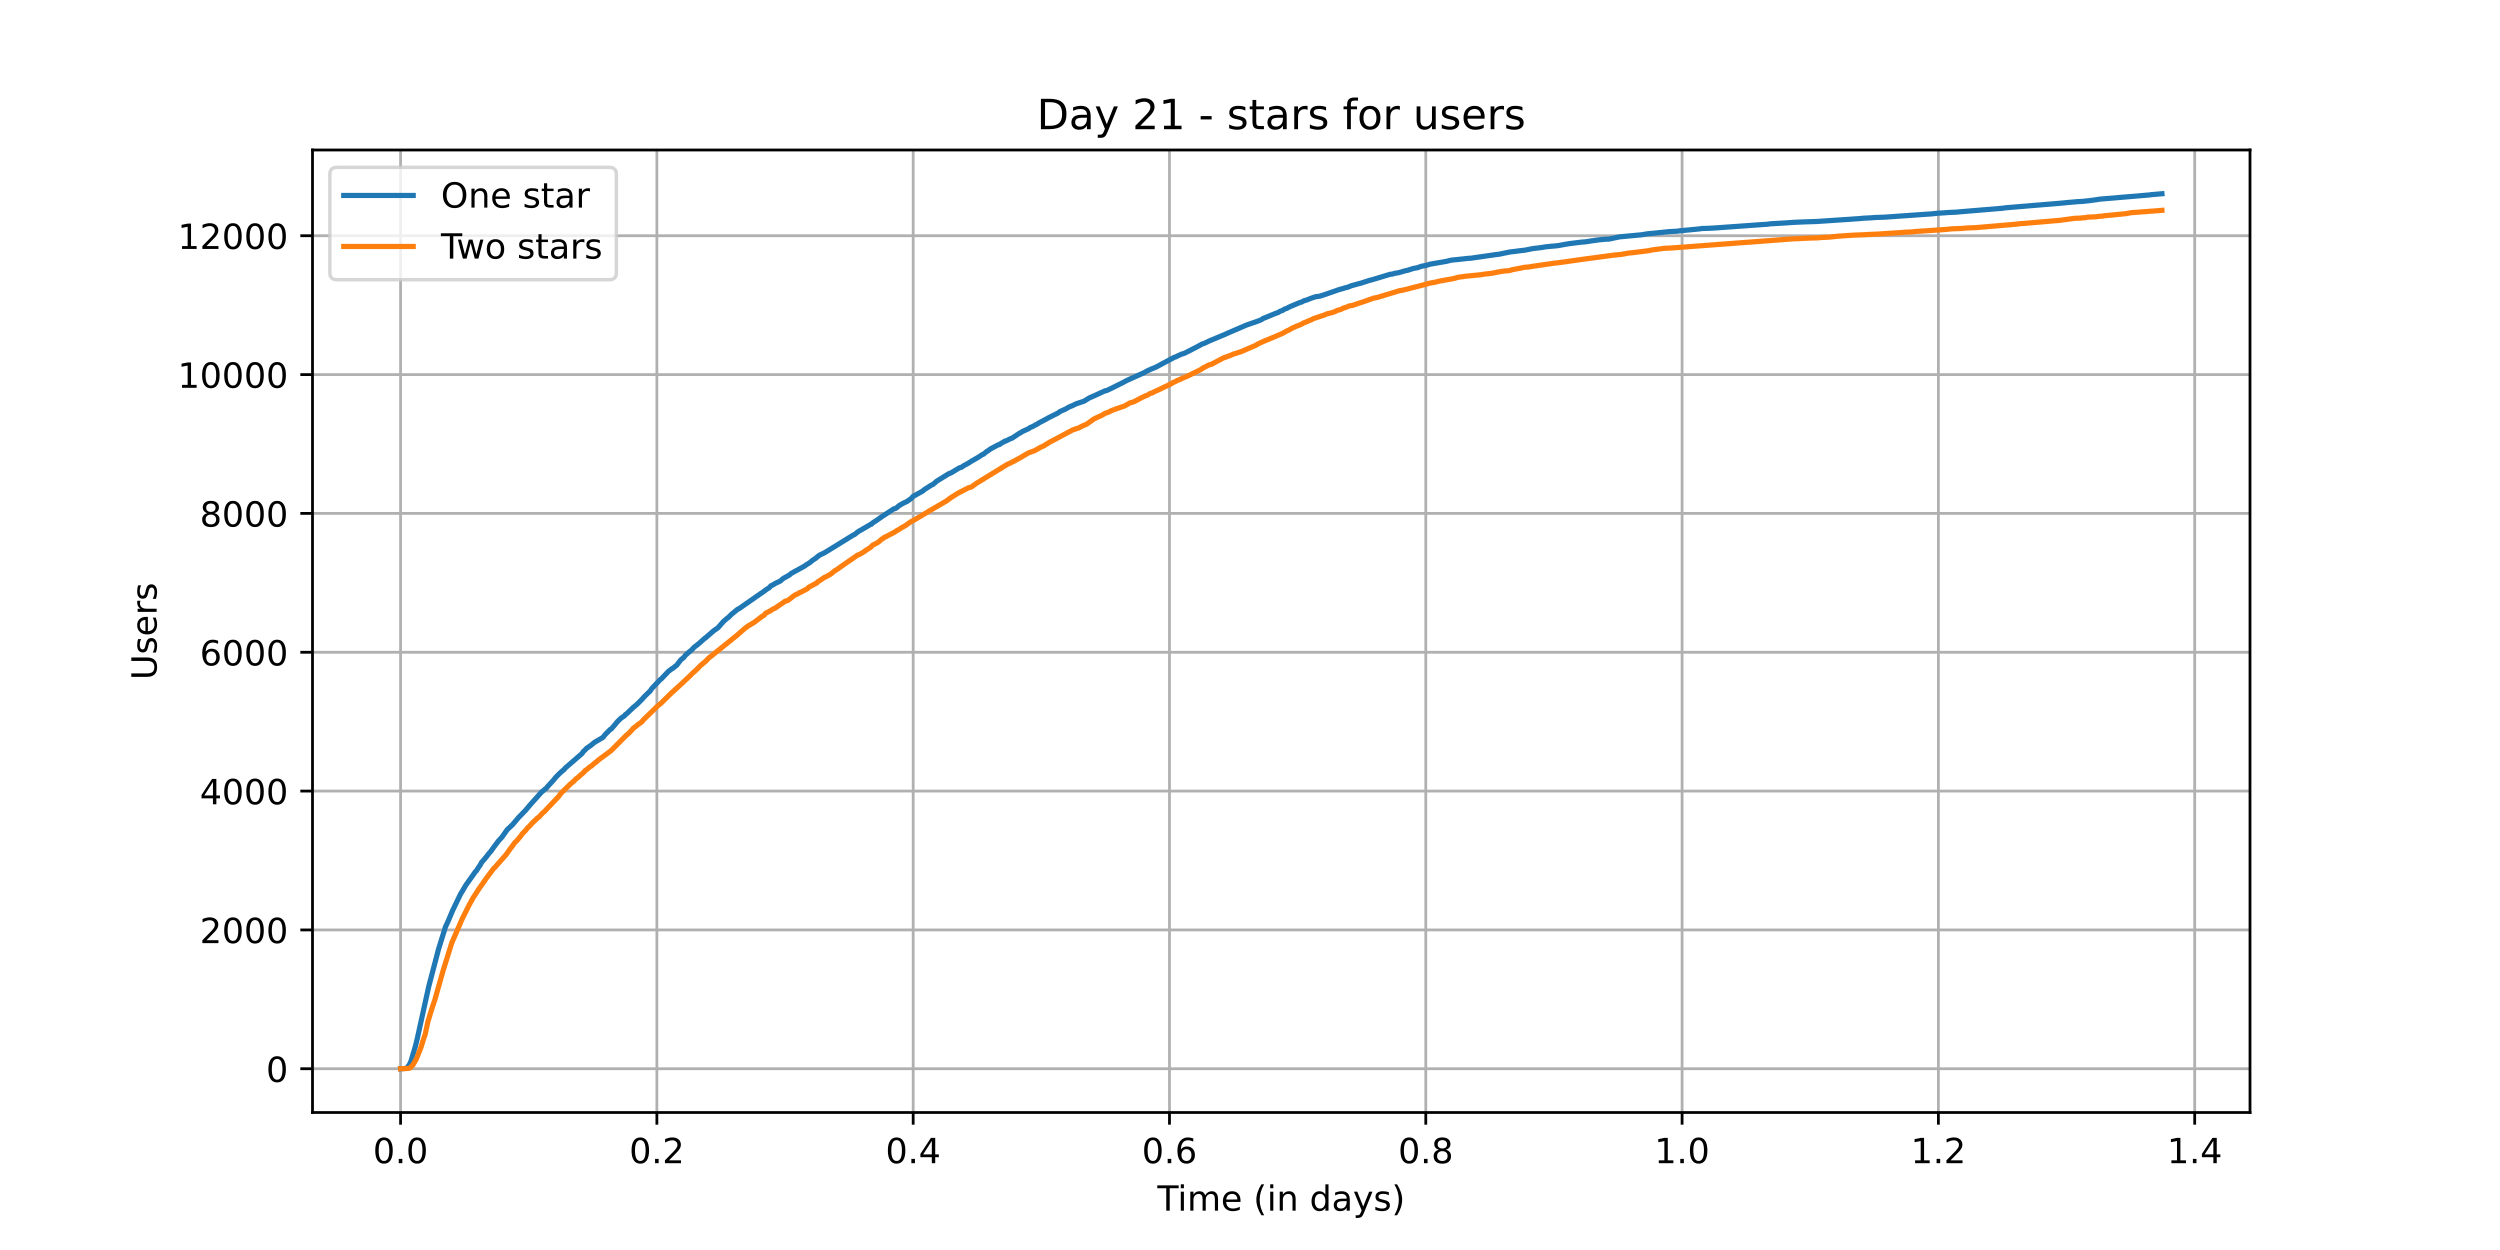 <?xml version="1.0" encoding="utf-8" standalone="no"?>
<!DOCTYPE svg PUBLIC "-//W3C//DTD SVG 1.1//EN"
  "http://www.w3.org/Graphics/SVG/1.1/DTD/svg11.dtd">
<!-- Created with matplotlib (https://matplotlib.org/) -->
<svg height="360pt" version="1.1" viewBox="0 0 720 360" width="720pt" xmlns="http://www.w3.org/2000/svg" xmlns:xlink="http://www.w3.org/1999/xlink">
 <defs>
  <style type="text/css">*{stroke-linecap:butt;stroke-linejoin:round;}</style>
 </defs>
 <g id="figure_1">
  <g id="patch_1">
   <path d="M 0 360 
L 720 360 
L 720 0 
L 0 0 
z
" style="fill:#ffffff;"/>
  </g>
  <g id="axes_1">
   <g id="patch_2">
    <path d="M 90 320.4 
L 648 320.4 
L 648 43.2 
L 90 43.2 
z
" style="fill:#ffffff;"/>
   </g>
   <g id="matplotlib.axis_1">
    <g id="xtick_1">
     <g id="line2d_1">
      <path clip-path="url(#p695320361e)" d="M 115.364 320.4 
L 115.364 43.2 
" style="fill:none;stroke:#b0b0b0;stroke-linecap:square;stroke-width:0.8;"/>
     </g>
     <g id="line2d_2">
      <defs>
       <path d="M 0 0 
L 0 3.5 
" id="m9cb1698cfa" style="stroke:#000000;stroke-width:0.8;"/>
      </defs>
      <g>
       <use style="stroke:#000000;stroke-width:0.8;" x="115.364" xlink:href="#m9cb1698cfa" y="320.4"/>
      </g>
     </g>
     <g id="text_1">
      <!-- 0.0 -->
      <g transform="translate(107.412 334.998)scale(0.1 -0.1)">
       <defs>
        <path d="M 31.781 66.406 
Q 24.172 66.406 20.328 58.906 
Q 16.5 51.422 16.5 36.375 
Q 16.5 21.391 20.328 13.891 
Q 24.172 6.391 31.781 6.391 
Q 39.453 6.391 43.281 13.891 
Q 47.125 21.391 47.125 36.375 
Q 47.125 51.422 43.281 58.906 
Q 39.453 66.406 31.781 66.406 
z
M 31.781 74.219 
Q 44.047 74.219 50.516 64.516 
Q 56.984 54.828 56.984 36.375 
Q 56.984 17.969 50.516 8.266 
Q 44.047 -1.422 31.781 -1.422 
Q 19.531 -1.422 13.062 8.266 
Q 6.594 17.969 6.594 36.375 
Q 6.594 54.828 13.062 64.516 
Q 19.531 74.219 31.781 74.219 
z
" id="DejaVuSans-48"/>
        <path d="M 10.688 12.406 
L 21 12.406 
L 21 0 
L 10.688 0 
z
" id="DejaVuSans-46"/>
       </defs>
       <use xlink:href="#DejaVuSans-48"/>
       <use x="63.623" xlink:href="#DejaVuSans-46"/>
       <use x="95.41" xlink:href="#DejaVuSans-48"/>
      </g>
     </g>
    </g>
    <g id="xtick_2">
     <g id="line2d_3">
      <path clip-path="url(#p695320361e)" d="M 189.179 320.4 
L 189.179 43.2 
" style="fill:none;stroke:#b0b0b0;stroke-linecap:square;stroke-width:0.8;"/>
     </g>
     <g id="line2d_4">
      <g>
       <use style="stroke:#000000;stroke-width:0.8;" x="189.179" xlink:href="#m9cb1698cfa" y="320.4"/>
      </g>
     </g>
     <g id="text_2">
      <!-- 0.2 -->
      <g transform="translate(181.228 334.998)scale(0.1 -0.1)">
       <defs>
        <path d="M 19.188 8.297 
L 53.609 8.297 
L 53.609 0 
L 7.328 0 
L 7.328 8.297 
Q 12.938 14.109 22.625 23.891 
Q 32.328 33.688 34.812 36.531 
Q 39.547 41.844 41.422 45.531 
Q 43.312 49.219 43.312 52.781 
Q 43.312 58.594 39.234 62.25 
Q 35.156 65.922 28.609 65.922 
Q 23.969 65.922 18.812 64.312 
Q 13.672 62.703 7.812 59.422 
L 7.812 69.391 
Q 13.766 71.781 18.938 73 
Q 24.125 74.219 28.422 74.219 
Q 39.75 74.219 46.484 68.547 
Q 53.219 62.891 53.219 53.422 
Q 53.219 48.922 51.531 44.891 
Q 49.859 40.875 45.406 35.406 
Q 44.188 33.984 37.641 27.219 
Q 31.109 20.453 19.188 8.297 
z
" id="DejaVuSans-50"/>
       </defs>
       <use xlink:href="#DejaVuSans-48"/>
       <use x="63.623" xlink:href="#DejaVuSans-46"/>
       <use x="95.41" xlink:href="#DejaVuSans-50"/>
      </g>
     </g>
    </g>
    <g id="xtick_3">
     <g id="line2d_5">
      <path clip-path="url(#p695320361e)" d="M 262.995 320.4 
L 262.995 43.2 
" style="fill:none;stroke:#b0b0b0;stroke-linecap:square;stroke-width:0.8;"/>
     </g>
     <g id="line2d_6">
      <g>
       <use style="stroke:#000000;stroke-width:0.8;" x="262.995" xlink:href="#m9cb1698cfa" y="320.4"/>
      </g>
     </g>
     <g id="text_3">
      <!-- 0.4 -->
      <g transform="translate(255.043 334.998)scale(0.1 -0.1)">
       <defs>
        <path d="M 37.797 64.312 
L 12.891 25.391 
L 37.797 25.391 
z
M 35.203 72.906 
L 47.609 72.906 
L 47.609 25.391 
L 58.016 25.391 
L 58.016 17.188 
L 47.609 17.188 
L 47.609 0 
L 37.797 0 
L 37.797 17.188 
L 4.891 17.188 
L 4.891 26.703 
z
" id="DejaVuSans-52"/>
       </defs>
       <use xlink:href="#DejaVuSans-48"/>
       <use x="63.623" xlink:href="#DejaVuSans-46"/>
       <use x="95.41" xlink:href="#DejaVuSans-52"/>
      </g>
     </g>
    </g>
    <g id="xtick_4">
     <g id="line2d_7">
      <path clip-path="url(#p695320361e)" d="M 336.81 320.4 
L 336.81 43.2 
" style="fill:none;stroke:#b0b0b0;stroke-linecap:square;stroke-width:0.8;"/>
     </g>
     <g id="line2d_8">
      <g>
       <use style="stroke:#000000;stroke-width:0.8;" x="336.81" xlink:href="#m9cb1698cfa" y="320.4"/>
      </g>
     </g>
     <g id="text_4">
      <!-- 0.6 -->
      <g transform="translate(328.859 334.998)scale(0.1 -0.1)">
       <defs>
        <path d="M 33.016 40.375 
Q 26.375 40.375 22.484 35.828 
Q 18.609 31.297 18.609 23.391 
Q 18.609 15.531 22.484 10.953 
Q 26.375 6.391 33.016 6.391 
Q 39.656 6.391 43.531 10.953 
Q 47.406 15.531 47.406 23.391 
Q 47.406 31.297 43.531 35.828 
Q 39.656 40.375 33.016 40.375 
z
M 52.594 71.297 
L 52.594 62.312 
Q 48.875 64.062 45.094 64.984 
Q 41.312 65.922 37.594 65.922 
Q 27.828 65.922 22.672 59.328 
Q 17.531 52.734 16.797 39.406 
Q 19.672 43.656 24.016 45.922 
Q 28.375 48.188 33.594 48.188 
Q 44.578 48.188 50.953 41.516 
Q 57.328 34.859 57.328 23.391 
Q 57.328 12.156 50.688 5.359 
Q 44.047 -1.422 33.016 -1.422 
Q 20.359 -1.422 13.672 8.266 
Q 6.984 17.969 6.984 36.375 
Q 6.984 53.656 15.188 63.938 
Q 23.391 74.219 37.203 74.219 
Q 40.922 74.219 44.703 73.484 
Q 48.484 72.75 52.594 71.297 
z
" id="DejaVuSans-54"/>
       </defs>
       <use xlink:href="#DejaVuSans-48"/>
       <use x="63.623" xlink:href="#DejaVuSans-46"/>
       <use x="95.41" xlink:href="#DejaVuSans-54"/>
      </g>
     </g>
    </g>
    <g id="xtick_5">
     <g id="line2d_9">
      <path clip-path="url(#p695320361e)" d="M 410.626 320.4 
L 410.626 43.2 
" style="fill:none;stroke:#b0b0b0;stroke-linecap:square;stroke-width:0.8;"/>
     </g>
     <g id="line2d_10">
      <g>
       <use style="stroke:#000000;stroke-width:0.8;" x="410.626" xlink:href="#m9cb1698cfa" y="320.4"/>
      </g>
     </g>
     <g id="text_5">
      <!-- 0.8 -->
      <g transform="translate(402.674 334.998)scale(0.1 -0.1)">
       <defs>
        <path d="M 31.781 34.625 
Q 24.75 34.625 20.719 30.859 
Q 16.703 27.094 16.703 20.516 
Q 16.703 13.922 20.719 10.156 
Q 24.75 6.391 31.781 6.391 
Q 38.812 6.391 42.859 10.172 
Q 46.922 13.969 46.922 20.516 
Q 46.922 27.094 42.891 30.859 
Q 38.875 34.625 31.781 34.625 
z
M 21.922 38.812 
Q 15.578 40.375 12.031 44.719 
Q 8.5 49.078 8.5 55.328 
Q 8.5 64.062 14.719 69.141 
Q 20.953 74.219 31.781 74.219 
Q 42.672 74.219 48.875 69.141 
Q 55.078 64.062 55.078 55.328 
Q 55.078 49.078 51.531 44.719 
Q 48 40.375 41.703 38.812 
Q 48.828 37.156 52.797 32.312 
Q 56.781 27.484 56.781 20.516 
Q 56.781 9.906 50.312 4.234 
Q 43.844 -1.422 31.781 -1.422 
Q 19.734 -1.422 13.25 4.234 
Q 6.781 9.906 6.781 20.516 
Q 6.781 27.484 10.781 32.312 
Q 14.797 37.156 21.922 38.812 
z
M 18.312 54.391 
Q 18.312 48.734 21.844 45.562 
Q 25.391 42.391 31.781 42.391 
Q 38.141 42.391 41.719 45.562 
Q 45.312 48.734 45.312 54.391 
Q 45.312 60.062 41.719 63.234 
Q 38.141 66.406 31.781 66.406 
Q 25.391 66.406 21.844 63.234 
Q 18.312 60.062 18.312 54.391 
z
" id="DejaVuSans-56"/>
       </defs>
       <use xlink:href="#DejaVuSans-48"/>
       <use x="63.623" xlink:href="#DejaVuSans-46"/>
       <use x="95.41" xlink:href="#DejaVuSans-56"/>
      </g>
     </g>
    </g>
    <g id="xtick_6">
     <g id="line2d_11">
      <path clip-path="url(#p695320361e)" d="M 484.441 320.4 
L 484.441 43.2 
" style="fill:none;stroke:#b0b0b0;stroke-linecap:square;stroke-width:0.8;"/>
     </g>
     <g id="line2d_12">
      <g>
       <use style="stroke:#000000;stroke-width:0.8;" x="484.441" xlink:href="#m9cb1698cfa" y="320.4"/>
      </g>
     </g>
     <g id="text_6">
      <!-- 1.0 -->
      <g transform="translate(476.49 334.998)scale(0.1 -0.1)">
       <defs>
        <path d="M 12.406 8.297 
L 28.516 8.297 
L 28.516 63.922 
L 10.984 60.406 
L 10.984 69.391 
L 28.422 72.906 
L 38.281 72.906 
L 38.281 8.297 
L 54.391 8.297 
L 54.391 0 
L 12.406 0 
z
" id="DejaVuSans-49"/>
       </defs>
       <use xlink:href="#DejaVuSans-49"/>
       <use x="63.623" xlink:href="#DejaVuSans-46"/>
       <use x="95.41" xlink:href="#DejaVuSans-48"/>
      </g>
     </g>
    </g>
    <g id="xtick_7">
     <g id="line2d_13">
      <path clip-path="url(#p695320361e)" d="M 558.257 320.4 
L 558.257 43.2 
" style="fill:none;stroke:#b0b0b0;stroke-linecap:square;stroke-width:0.8;"/>
     </g>
     <g id="line2d_14">
      <g>
       <use style="stroke:#000000;stroke-width:0.8;" x="558.257" xlink:href="#m9cb1698cfa" y="320.4"/>
      </g>
     </g>
     <g id="text_7">
      <!-- 1.2 -->
      <g transform="translate(550.305 334.998)scale(0.1 -0.1)">
       <use xlink:href="#DejaVuSans-49"/>
       <use x="63.623" xlink:href="#DejaVuSans-46"/>
       <use x="95.41" xlink:href="#DejaVuSans-50"/>
      </g>
     </g>
    </g>
    <g id="xtick_8">
     <g id="line2d_15">
      <path clip-path="url(#p695320361e)" d="M 632.073 320.4 
L 632.073 43.2 
" style="fill:none;stroke:#b0b0b0;stroke-linecap:square;stroke-width:0.8;"/>
     </g>
     <g id="line2d_16">
      <g>
       <use style="stroke:#000000;stroke-width:0.8;" x="632.073" xlink:href="#m9cb1698cfa" y="320.4"/>
      </g>
     </g>
     <g id="text_8">
      <!-- 1.4 -->
      <g transform="translate(624.121 334.998)scale(0.1 -0.1)">
       <use xlink:href="#DejaVuSans-49"/>
       <use x="63.623" xlink:href="#DejaVuSans-46"/>
       <use x="95.41" xlink:href="#DejaVuSans-52"/>
      </g>
     </g>
    </g>
    <g id="text_9">
     <!-- Time (in days) -->
     <g transform="translate(333.327 348.677)scale(0.1 -0.1)">
      <defs>
       <path d="M -0.297 72.906 
L 61.375 72.906 
L 61.375 64.594 
L 35.5 64.594 
L 35.5 0 
L 25.594 0 
L 25.594 64.594 
L -0.297 64.594 
z
" id="DejaVuSans-84"/>
       <path d="M 9.422 54.688 
L 18.406 54.688 
L 18.406 0 
L 9.422 0 
z
M 9.422 75.984 
L 18.406 75.984 
L 18.406 64.594 
L 9.422 64.594 
z
" id="DejaVuSans-105"/>
       <path d="M 52 44.188 
Q 55.375 50.25 60.062 53.125 
Q 64.75 56 71.094 56 
Q 79.641 56 84.281 50.016 
Q 88.922 44.047 88.922 33.016 
L 88.922 0 
L 79.891 0 
L 79.891 32.719 
Q 79.891 40.578 77.094 44.375 
Q 74.312 48.188 68.609 48.188 
Q 61.625 48.188 57.562 43.547 
Q 53.516 38.922 53.516 30.906 
L 53.516 0 
L 44.484 0 
L 44.484 32.719 
Q 44.484 40.625 41.703 44.406 
Q 38.922 48.188 33.109 48.188 
Q 26.219 48.188 22.156 43.531 
Q 18.109 38.875 18.109 30.906 
L 18.109 0 
L 9.078 0 
L 9.078 54.688 
L 18.109 54.688 
L 18.109 46.188 
Q 21.188 51.219 25.484 53.609 
Q 29.781 56 35.688 56 
Q 41.656 56 45.828 52.969 
Q 50 49.953 52 44.188 
z
" id="DejaVuSans-109"/>
       <path d="M 56.203 29.594 
L 56.203 25.203 
L 14.891 25.203 
Q 15.484 15.922 20.484 11.062 
Q 25.484 6.203 34.422 6.203 
Q 39.594 6.203 44.453 7.469 
Q 49.312 8.734 54.109 11.281 
L 54.109 2.781 
Q 49.266 0.734 44.188 -0.344 
Q 39.109 -1.422 33.891 -1.422 
Q 20.797 -1.422 13.156 6.188 
Q 5.516 13.812 5.516 26.812 
Q 5.516 40.234 12.766 48.109 
Q 20.016 56 32.328 56 
Q 43.359 56 49.781 48.891 
Q 56.203 41.797 56.203 29.594 
z
M 47.219 32.234 
Q 47.125 39.594 43.094 43.984 
Q 39.062 48.391 32.422 48.391 
Q 24.906 48.391 20.391 44.141 
Q 15.875 39.891 15.188 32.172 
z
" id="DejaVuSans-101"/>
       <path id="DejaVuSans-32"/>
       <path d="M 31 75.875 
Q 24.469 64.656 21.281 53.656 
Q 18.109 42.672 18.109 31.391 
Q 18.109 20.125 21.312 9.062 
Q 24.516 -2 31 -13.188 
L 23.188 -13.188 
Q 15.875 -1.703 12.234 9.375 
Q 8.594 20.453 8.594 31.391 
Q 8.594 42.281 12.203 53.312 
Q 15.828 64.359 23.188 75.875 
z
" id="DejaVuSans-40"/>
       <path d="M 54.891 33.016 
L 54.891 0 
L 45.906 0 
L 45.906 32.719 
Q 45.906 40.484 42.875 44.328 
Q 39.844 48.188 33.797 48.188 
Q 26.516 48.188 22.312 43.547 
Q 18.109 38.922 18.109 30.906 
L 18.109 0 
L 9.078 0 
L 9.078 54.688 
L 18.109 54.688 
L 18.109 46.188 
Q 21.344 51.125 25.703 53.562 
Q 30.078 56 35.797 56 
Q 45.219 56 50.047 50.172 
Q 54.891 44.344 54.891 33.016 
z
" id="DejaVuSans-110"/>
       <path d="M 45.406 46.391 
L 45.406 75.984 
L 54.391 75.984 
L 54.391 0 
L 45.406 0 
L 45.406 8.203 
Q 42.578 3.328 38.25 0.953 
Q 33.938 -1.422 27.875 -1.422 
Q 17.969 -1.422 11.734 6.484 
Q 5.516 14.406 5.516 27.297 
Q 5.516 40.188 11.734 48.094 
Q 17.969 56 27.875 56 
Q 33.938 56 38.25 53.625 
Q 42.578 51.266 45.406 46.391 
z
M 14.797 27.297 
Q 14.797 17.391 18.875 11.75 
Q 22.953 6.109 30.078 6.109 
Q 37.203 6.109 41.297 11.75 
Q 45.406 17.391 45.406 27.297 
Q 45.406 37.203 41.297 42.844 
Q 37.203 48.484 30.078 48.484 
Q 22.953 48.484 18.875 42.844 
Q 14.797 37.203 14.797 27.297 
z
" id="DejaVuSans-100"/>
       <path d="M 34.281 27.484 
Q 23.391 27.484 19.188 25 
Q 14.984 22.516 14.984 16.5 
Q 14.984 11.719 18.141 8.906 
Q 21.297 6.109 26.703 6.109 
Q 34.188 6.109 38.703 11.406 
Q 43.219 16.703 43.219 25.484 
L 43.219 27.484 
z
M 52.203 31.203 
L 52.203 0 
L 43.219 0 
L 43.219 8.297 
Q 40.141 3.328 35.547 0.953 
Q 30.953 -1.422 24.312 -1.422 
Q 15.922 -1.422 10.953 3.297 
Q 6 8.016 6 15.922 
Q 6 25.141 12.172 29.828 
Q 18.359 34.516 30.609 34.516 
L 43.219 34.516 
L 43.219 35.406 
Q 43.219 41.609 39.141 45 
Q 35.062 48.391 27.688 48.391 
Q 23 48.391 18.547 47.266 
Q 14.109 46.141 10.016 43.891 
L 10.016 52.203 
Q 14.938 54.109 19.578 55.047 
Q 24.219 56 28.609 56 
Q 40.484 56 46.344 49.844 
Q 52.203 43.703 52.203 31.203 
z
" id="DejaVuSans-97"/>
       <path d="M 32.172 -5.078 
Q 28.375 -14.844 24.75 -17.812 
Q 21.141 -20.797 15.094 -20.797 
L 7.906 -20.797 
L 7.906 -13.281 
L 13.188 -13.281 
Q 16.891 -13.281 18.938 -11.516 
Q 21 -9.766 23.484 -3.219 
L 25.094 0.875 
L 2.984 54.688 
L 12.5 54.688 
L 29.594 11.922 
L 46.688 54.688 
L 56.203 54.688 
z
" id="DejaVuSans-121"/>
       <path d="M 44.281 53.078 
L 44.281 44.578 
Q 40.484 46.531 36.375 47.5 
Q 32.281 48.484 27.875 48.484 
Q 21.188 48.484 17.844 46.438 
Q 14.5 44.391 14.5 40.281 
Q 14.5 37.156 16.891 35.375 
Q 19.281 33.594 26.516 31.984 
L 29.594 31.297 
Q 39.156 29.25 43.188 25.516 
Q 47.219 21.781 47.219 15.094 
Q 47.219 7.469 41.188 3.016 
Q 35.156 -1.422 24.609 -1.422 
Q 20.219 -1.422 15.453 -0.562 
Q 10.688 0.297 5.422 2 
L 5.422 11.281 
Q 10.406 8.688 15.234 7.391 
Q 20.062 6.109 24.812 6.109 
Q 31.156 6.109 34.562 8.281 
Q 37.984 10.453 37.984 14.406 
Q 37.984 18.062 35.516 20.016 
Q 33.062 21.969 24.703 23.781 
L 21.578 24.516 
Q 13.234 26.266 9.516 29.906 
Q 5.812 33.547 5.812 39.891 
Q 5.812 47.609 11.281 51.797 
Q 16.75 56 26.812 56 
Q 31.781 56 36.172 55.266 
Q 40.578 54.547 44.281 53.078 
z
" id="DejaVuSans-115"/>
       <path d="M 8.016 75.875 
L 15.828 75.875 
Q 23.141 64.359 26.781 53.312 
Q 30.422 42.281 30.422 31.391 
Q 30.422 20.453 26.781 9.375 
Q 23.141 -1.703 15.828 -13.188 
L 8.016 -13.188 
Q 14.5 -2 17.703 9.062 
Q 20.906 20.125 20.906 31.391 
Q 20.906 42.672 17.703 53.656 
Q 14.5 64.656 8.016 75.875 
z
" id="DejaVuSans-41"/>
      </defs>
      <use xlink:href="#DejaVuSans-84"/>
      <use x="57.959" xlink:href="#DejaVuSans-105"/>
      <use x="85.742" xlink:href="#DejaVuSans-109"/>
      <use x="183.154" xlink:href="#DejaVuSans-101"/>
      <use x="244.678" xlink:href="#DejaVuSans-32"/>
      <use x="276.465" xlink:href="#DejaVuSans-40"/>
      <use x="315.479" xlink:href="#DejaVuSans-105"/>
      <use x="343.262" xlink:href="#DejaVuSans-110"/>
      <use x="406.641" xlink:href="#DejaVuSans-32"/>
      <use x="438.428" xlink:href="#DejaVuSans-100"/>
      <use x="501.904" xlink:href="#DejaVuSans-97"/>
      <use x="563.184" xlink:href="#DejaVuSans-121"/>
      <use x="622.363" xlink:href="#DejaVuSans-115"/>
      <use x="674.463" xlink:href="#DejaVuSans-41"/>
     </g>
    </g>
   </g>
   <g id="matplotlib.axis_2">
    <g id="ytick_1">
     <g id="line2d_17">
      <path clip-path="url(#p695320361e)" d="M 90 307.8 
L 648 307.8 
" style="fill:none;stroke:#b0b0b0;stroke-linecap:square;stroke-width:0.8;"/>
     </g>
     <g id="line2d_18">
      <defs>
       <path d="M 0 0 
L -3.5 0 
" id="m73b640c15d" style="stroke:#000000;stroke-width:0.8;"/>
      </defs>
      <g>
       <use style="stroke:#000000;stroke-width:0.8;" x="90" xlink:href="#m73b640c15d" y="307.8"/>
      </g>
     </g>
     <g id="text_10">
      <!-- 0 -->
      <g transform="translate(76.638 311.599)scale(0.1 -0.1)">
       <use xlink:href="#DejaVuSans-48"/>
      </g>
     </g>
    </g>
    <g id="ytick_2">
     <g id="line2d_19">
      <path clip-path="url(#p695320361e)" d="M 90 267.816 
L 648 267.816 
" style="fill:none;stroke:#b0b0b0;stroke-linecap:square;stroke-width:0.8;"/>
     </g>
     <g id="line2d_20">
      <g>
       <use style="stroke:#000000;stroke-width:0.8;" x="90" xlink:href="#m73b640c15d" y="267.816"/>
      </g>
     </g>
     <g id="text_11">
      <!-- 2000 -->
      <g transform="translate(57.55 271.615)scale(0.1 -0.1)">
       <use xlink:href="#DejaVuSans-50"/>
       <use x="63.623" xlink:href="#DejaVuSans-48"/>
       <use x="127.246" xlink:href="#DejaVuSans-48"/>
       <use x="190.869" xlink:href="#DejaVuSans-48"/>
      </g>
     </g>
    </g>
    <g id="ytick_3">
     <g id="line2d_21">
      <path clip-path="url(#p695320361e)" d="M 90 227.832 
L 648 227.832 
" style="fill:none;stroke:#b0b0b0;stroke-linecap:square;stroke-width:0.8;"/>
     </g>
     <g id="line2d_22">
      <g>
       <use style="stroke:#000000;stroke-width:0.8;" x="90" xlink:href="#m73b640c15d" y="227.832"/>
      </g>
     </g>
     <g id="text_12">
      <!-- 4000 -->
      <g transform="translate(57.55 231.631)scale(0.1 -0.1)">
       <use xlink:href="#DejaVuSans-52"/>
       <use x="63.623" xlink:href="#DejaVuSans-48"/>
       <use x="127.246" xlink:href="#DejaVuSans-48"/>
       <use x="190.869" xlink:href="#DejaVuSans-48"/>
      </g>
     </g>
    </g>
    <g id="ytick_4">
     <g id="line2d_23">
      <path clip-path="url(#p695320361e)" d="M 90 187.848 
L 648 187.848 
" style="fill:none;stroke:#b0b0b0;stroke-linecap:square;stroke-width:0.8;"/>
     </g>
     <g id="line2d_24">
      <g>
       <use style="stroke:#000000;stroke-width:0.8;" x="90" xlink:href="#m73b640c15d" y="187.848"/>
      </g>
     </g>
     <g id="text_13">
      <!-- 6000 -->
      <g transform="translate(57.55 191.647)scale(0.1 -0.1)">
       <use xlink:href="#DejaVuSans-54"/>
       <use x="63.623" xlink:href="#DejaVuSans-48"/>
       <use x="127.246" xlink:href="#DejaVuSans-48"/>
       <use x="190.869" xlink:href="#DejaVuSans-48"/>
      </g>
     </g>
    </g>
    <g id="ytick_5">
     <g id="line2d_25">
      <path clip-path="url(#p695320361e)" d="M 90 147.863 
L 648 147.863 
" style="fill:none;stroke:#b0b0b0;stroke-linecap:square;stroke-width:0.8;"/>
     </g>
     <g id="line2d_26">
      <g>
       <use style="stroke:#000000;stroke-width:0.8;" x="90" xlink:href="#m73b640c15d" y="147.863"/>
      </g>
     </g>
     <g id="text_14">
      <!-- 8000 -->
      <g transform="translate(57.55 151.663)scale(0.1 -0.1)">
       <use xlink:href="#DejaVuSans-56"/>
       <use x="63.623" xlink:href="#DejaVuSans-48"/>
       <use x="127.246" xlink:href="#DejaVuSans-48"/>
       <use x="190.869" xlink:href="#DejaVuSans-48"/>
      </g>
     </g>
    </g>
    <g id="ytick_6">
     <g id="line2d_27">
      <path clip-path="url(#p695320361e)" d="M 90 107.879 
L 648 107.879 
" style="fill:none;stroke:#b0b0b0;stroke-linecap:square;stroke-width:0.8;"/>
     </g>
     <g id="line2d_28">
      <g>
       <use style="stroke:#000000;stroke-width:0.8;" x="90" xlink:href="#m73b640c15d" y="107.879"/>
      </g>
     </g>
     <g id="text_15">
      <!-- 10000 -->
      <g transform="translate(51.188 111.679)scale(0.1 -0.1)">
       <use xlink:href="#DejaVuSans-49"/>
       <use x="63.623" xlink:href="#DejaVuSans-48"/>
       <use x="127.246" xlink:href="#DejaVuSans-48"/>
       <use x="190.869" xlink:href="#DejaVuSans-48"/>
       <use x="254.492" xlink:href="#DejaVuSans-48"/>
      </g>
     </g>
    </g>
    <g id="ytick_7">
     <g id="line2d_29">
      <path clip-path="url(#p695320361e)" d="M 90 67.895 
L 648 67.895 
" style="fill:none;stroke:#b0b0b0;stroke-linecap:square;stroke-width:0.8;"/>
     </g>
     <g id="line2d_30">
      <g>
       <use style="stroke:#000000;stroke-width:0.8;" x="90" xlink:href="#m73b640c15d" y="67.895"/>
      </g>
     </g>
     <g id="text_16">
      <!-- 12000 -->
      <g transform="translate(51.188 71.694)scale(0.1 -0.1)">
       <use xlink:href="#DejaVuSans-49"/>
       <use x="63.623" xlink:href="#DejaVuSans-50"/>
       <use x="127.246" xlink:href="#DejaVuSans-48"/>
       <use x="190.869" xlink:href="#DejaVuSans-48"/>
       <use x="254.492" xlink:href="#DejaVuSans-48"/>
      </g>
     </g>
    </g>
    <g id="text_17">
     <!-- Users -->
     <g transform="translate(45.108 195.801)rotate(-90)scale(0.1 -0.1)">
      <defs>
       <path d="M 8.688 72.906 
L 18.609 72.906 
L 18.609 28.609 
Q 18.609 16.891 22.844 11.734 
Q 27.094 6.594 36.625 6.594 
Q 46.094 6.594 50.344 11.734 
Q 54.594 16.891 54.594 28.609 
L 54.594 72.906 
L 64.5 72.906 
L 64.5 27.391 
Q 64.5 13.141 57.438 5.859 
Q 50.391 -1.422 36.625 -1.422 
Q 22.797 -1.422 15.734 5.859 
Q 8.688 13.141 8.688 27.391 
z
" id="DejaVuSans-85"/>
       <path d="M 41.109 46.297 
Q 39.594 47.172 37.812 47.578 
Q 36.031 48 33.891 48 
Q 26.266 48 22.188 43.047 
Q 18.109 38.094 18.109 28.812 
L 18.109 0 
L 9.078 0 
L 9.078 54.688 
L 18.109 54.688 
L 18.109 46.188 
Q 20.953 51.172 25.484 53.578 
Q 30.031 56 36.531 56 
Q 37.453 56 38.578 55.875 
Q 39.703 55.766 41.062 55.516 
z
" id="DejaVuSans-114"/>
      </defs>
      <use xlink:href="#DejaVuSans-85"/>
      <use x="73.193" xlink:href="#DejaVuSans-115"/>
      <use x="125.293" xlink:href="#DejaVuSans-101"/>
      <use x="186.816" xlink:href="#DejaVuSans-114"/>
      <use x="227.93" xlink:href="#DejaVuSans-115"/>
     </g>
    </g>
   </g>
   <g id="line2d_31">
    <path clip-path="url(#p695320361e)" d="M 115.364 307.8 
L 116.867 307.7 
L 117.119 307.62 
L 117.884 306.66 
L 118.392 305.541 
L 119.661 301.223 
L 120.169 299.143 
L 123.471 284.129 
L 125.505 276.392 
L 126.269 273.454 
L 128.298 266.936 
L 129.063 265.297 
L 130.332 262.278 
L 132.617 257.52 
L 133.126 256.7 
L 134.142 254.961 
L 136.936 251.023 
L 137.192 250.803 
L 137.953 249.603 
L 138.205 249.283 
L 138.713 248.344 
L 139.478 247.484 
L 140.238 246.544 
L 140.998 245.565 
L 141.255 245.325 
L 142.271 243.905 
L 143.54 242.206 
L 144.557 241.106 
L 146.077 238.947 
L 147.602 237.508 
L 149.379 235.409 
L 149.888 234.889 
L 151.413 233.31 
L 152.682 231.79 
L 155.984 228.092 
L 156.492 227.692 
L 157 227.232 
L 157.257 227.092 
L 157.761 226.472 
L 159.286 224.813 
L 160.05 223.873 
L 161.063 222.834 
L 161.571 222.374 
L 162.079 221.914 
L 162.336 221.754 
L 162.844 221.154 
L 167.667 216.976 
L 167.923 216.516 
L 168.431 216.056 
L 168.94 215.517 
L 170.208 214.637 
L 171.225 213.797 
L 173.51 212.458 
L 173.763 212.238 
L 174.271 211.578 
L 175.796 210.039 
L 176.048 209.939 
L 177.065 208.759 
L 177.829 207.82 
L 178.842 206.84 
L 179.35 206.48 
L 179.858 206.16 
L 180.115 205.78 
L 180.367 205.661 
L 182.4 203.721 
L 183.417 202.882 
L 184.937 201.362 
L 185.446 200.762 
L 186.719 199.503 
L 187.227 199.043 
L 187.731 198.283 
L 190.021 195.864 
L 190.525 195.445 
L 192.558 193.305 
L 193.066 192.946 
L 193.575 192.546 
L 193.827 192.446 
L 194.335 192.006 
L 194.844 191.626 
L 196.134 189.967 
L 196.642 189.587 
L 196.898 189.387 
L 197.407 188.707 
L 198.419 187.808 
L 199.184 187.188 
L 199.944 186.368 
L 200.709 185.808 
L 201.721 184.949 
L 202.229 184.489 
L 202.994 183.809 
L 203.246 183.669 
L 203.754 183.209 
L 205.531 181.67 
L 206.804 180.77 
L 208.325 179.011 
L 209.342 178.131 
L 209.85 177.752 
L 210.61 176.972 
L 212.392 175.512 
L 212.9 175.253 
L 219 170.994 
L 219.761 170.494 
L 220.777 169.735 
L 221.538 169.255 
L 222.046 168.695 
L 222.554 168.475 
L 223.315 167.995 
L 224.588 167.416 
L 225.092 167.016 
L 225.6 166.576 
L 226.365 166.156 
L 226.873 165.876 
L 227.381 165.576 
L 227.885 165.137 
L 231.696 163.037 
L 232.204 162.658 
L 233.221 162.038 
L 233.981 161.398 
L 234.998 160.738 
L 235.506 160.239 
L 235.762 160.139 
L 236.015 159.879 
L 237.283 159.299 
L 239.065 158.219 
L 245.664 154.141 
L 246.173 153.901 
L 246.937 153.281 
L 247.441 152.921 
L 247.95 152.662 
L 250.743 151.022 
L 251 150.962 
L 251.252 150.642 
L 252.525 149.823 
L 254.045 148.743 
L 256.331 147.264 
L 257.096 146.764 
L 257.348 146.564 
L 257.856 146.464 
L 258.364 146.124 
L 258.873 145.664 
L 259.633 145.205 
L 260.65 144.665 
L 261.158 144.465 
L 262.427 143.565 
L 262.935 142.985 
L 265.729 141.426 
L 266.237 140.986 
L 267.254 140.346 
L 268.014 139.847 
L 268.779 139.447 
L 269.791 138.567 
L 273.349 136.368 
L 273.601 136.328 
L 274.11 136.068 
L 275.887 134.989 
L 276.395 134.709 
L 276.904 134.569 
L 277.668 134.049 
L 278.937 133.369 
L 279.697 132.869 
L 281.983 131.55 
L 282.747 131.01 
L 283.256 130.79 
L 284.268 129.951 
L 284.524 129.851 
L 285.285 129.271 
L 287.57 128.071 
L 287.826 128.051 
L 288.335 127.671 
L 289.095 127.272 
L 289.351 127.052 
L 289.603 127.052 
L 291.128 126.292 
L 291.38 126.252 
L 293.666 124.733 
L 293.922 124.653 
L 294.43 124.293 
L 296.208 123.473 
L 296.716 123.113 
L 297.476 122.813 
L 298.241 122.354 
L 298.493 122.274 
L 299.258 121.774 
L 301.287 120.714 
L 302.051 120.274 
L 304.589 119.015 
L 305.353 118.475 
L 306.874 117.815 
L 307.891 117.216 
L 308.907 116.796 
L 309.416 116.556 
L 309.924 116.296 
L 312.209 115.536 
L 313.734 114.597 
L 315.511 113.817 
L 316.272 113.457 
L 318.305 112.537 
L 318.561 112.537 
L 319.83 111.958 
L 323.641 110.058 
L 324.401 109.639 
L 324.909 109.399 
L 328.724 107.679 
L 329.232 107.46 
L 329.736 107.2 
L 330.245 106.9 
L 331.009 106.54 
L 331.518 106.3 
L 332.786 105.8 
L 338.122 102.941 
L 338.63 102.781 
L 339.138 102.521 
L 340.155 102.042 
L 341.172 101.722 
L 342.188 101.202 
L 344.982 99.763 
L 346.255 99.063 
L 346.763 98.923 
L 348.288 98.183 
L 352.607 96.384 
L 353.624 95.924 
L 356.418 94.725 
L 358.959 93.625 
L 362.266 92.485 
L 363.282 92.066 
L 363.791 91.706 
L 364.299 91.526 
L 365.064 91.206 
L 365.824 90.886 
L 367.349 90.266 
L 368.109 90.006 
L 368.618 89.667 
L 369.382 89.407 
L 369.891 89.047 
L 370.651 88.787 
L 371.159 88.487 
L 371.92 88.147 
L 374.209 87.188 
L 374.97 86.948 
L 375.478 86.648 
L 376.495 86.348 
L 377.003 86.128 
L 377.511 85.928 
L 378.78 85.488 
L 380.053 85.308 
L 381.322 84.908 
L 384.628 83.769 
L 385.136 83.589 
L 385.897 83.329 
L 386.405 83.209 
L 387.422 82.889 
L 388.186 82.709 
L 389.203 82.289 
L 391.232 81.73 
L 391.997 81.53 
L 393.014 81.21 
L 394.282 80.79 
L 395.299 80.53 
L 400.382 78.991 
L 400.891 78.951 
L 401.903 78.671 
L 402.668 78.571 
L 404.701 77.991 
L 405.461 77.831 
L 406.986 77.331 
L 408.255 77.092 
L 409.272 76.712 
L 410.797 76.412 
L 411.813 76.092 
L 416.641 75.252 
L 417.909 74.932 
L 421.72 74.533 
L 422.484 74.433 
L 423.753 74.353 
L 425.026 74.153 
L 430.87 73.313 
L 431.63 73.233 
L 434.936 72.553 
L 436.713 72.353 
L 437.222 72.273 
L 439.255 72.034 
L 441.54 71.574 
L 443.826 71.314 
L 445.099 71.094 
L 446.115 70.994 
L 446.624 70.934 
L 447.893 70.834 
L 448.909 70.714 
L 449.418 70.614 
L 450.43 70.434 
L 450.938 70.334 
L 452.211 70.134 
L 455.257 69.754 
L 456.526 69.655 
L 457.542 69.515 
L 458.051 69.415 
L 458.815 69.315 
L 460.336 69.095 
L 462.117 68.915 
L 463.386 68.855 
L 466.432 68.215 
L 472.784 67.615 
L 474.309 67.355 
L 475.069 67.275 
L 476.594 67.136 
L 480.657 66.716 
L 481.673 66.656 
L 483.198 66.576 
L 483.707 66.476 
L 489.546 65.916 
L 490.055 65.816 
L 492.088 65.756 
L 493.865 65.656 
L 507.834 64.656 
L 508.85 64.597 
L 509.867 64.457 
L 514.694 64.177 
L 515.963 64.077 
L 516.979 64.017 
L 519.773 63.897 
L 523.075 63.797 
L 531.456 63.237 
L 532.981 63.137 
L 533.998 63.057 
L 535.267 62.977 
L 536.792 62.837 
L 538.825 62.737 
L 540.094 62.637 
L 542.887 62.537 
L 555.079 61.678 
L 556.348 61.598 
L 558.125 61.398 
L 559.902 61.298 
L 561.175 61.198 
L 563.46 61.098 
L 564.22 61.018 
L 576.92 59.958 
L 577.429 59.858 
L 594.191 58.459 
L 595.716 58.299 
L 596.985 58.199 
L 598.253 58.079 
L 599.778 57.999 
L 601.812 57.779 
L 603.589 57.539 
L 604.857 57.339 
L 606.126 57.239 
L 619.082 56.14 
L 619.591 56.06 
L 622.636 55.8 
L 622.636 55.8 
" style="fill:none;stroke:#1f77b4;stroke-linecap:square;stroke-width:1.5;"/>
   </g>
   <g id="line2d_32">
    <path clip-path="url(#p695320361e)" d="M 115.364 307.8 
L 117.628 307.7 
L 118.136 307.56 
L 118.644 306.96 
L 118.901 306.74 
L 119.913 304.961 
L 121.186 301.802 
L 121.946 299.363 
L 122.455 297.904 
L 123.215 294.325 
L 123.723 292.646 
L 124.232 290.947 
L 125.253 287.888 
L 127.538 279.791 
L 130.08 271.634 
L 133.126 264.597 
L 135.159 260.559 
L 136.176 258.719 
L 137.953 255.941 
L 139.221 254.161 
L 139.986 253.042 
L 142.271 250.003 
L 142.523 249.843 
L 143.284 248.943 
L 144.3 247.784 
L 144.809 247.224 
L 145.825 246.045 
L 146.842 244.585 
L 147.602 243.605 
L 148.111 242.846 
L 148.875 242.086 
L 149.888 240.887 
L 150.396 240.147 
L 151.413 239.127 
L 151.921 238.448 
L 152.429 237.988 
L 153.446 236.868 
L 154.463 235.929 
L 154.715 235.629 
L 155.223 235.309 
L 156.24 234.169 
L 156.748 233.789 
L 157.509 232.95 
L 160.811 229.471 
L 161.571 228.451 
L 164.365 225.713 
L 165.129 225.113 
L 165.89 224.313 
L 166.398 223.953 
L 167.158 223.254 
L 167.923 222.614 
L 168.175 222.394 
L 168.431 221.994 
L 169.192 221.454 
L 169.952 220.795 
L 170.208 220.695 
L 171.477 219.595 
L 171.733 219.475 
L 172.242 218.955 
L 174.527 217.276 
L 175.796 216.336 
L 176.304 215.876 
L 176.813 215.357 
L 180.367 211.778 
L 180.875 211.378 
L 181.892 210.339 
L 182.4 209.719 
L 183.16 209.179 
L 183.669 208.719 
L 184.685 208.02 
L 185.446 207.16 
L 189.256 203.461 
L 189.764 203.002 
L 190.273 202.622 
L 193.323 199.623 
L 196.134 197.064 
L 196.898 196.344 
L 198.419 194.925 
L 199.692 193.645 
L 199.944 193.465 
L 200.452 193.006 
L 201.721 191.686 
L 203.246 190.427 
L 204.011 189.607 
L 212.392 182.85 
L 214.425 181.05 
L 215.442 180.291 
L 217.219 179.231 
L 219.504 177.492 
L 220.013 177.232 
L 220.521 176.592 
L 221.79 175.952 
L 222.806 175.293 
L 223.063 175.253 
L 225.856 173.353 
L 226.108 173.133 
L 226.873 172.954 
L 228.902 171.394 
L 229.919 170.934 
L 230.175 170.714 
L 230.679 170.534 
L 232.46 169.595 
L 232.969 169.095 
L 235.254 167.876 
L 235.506 167.556 
L 236.271 167.096 
L 237.283 166.376 
L 237.792 166.156 
L 239.317 165.297 
L 239.825 164.857 
L 240.585 164.257 
L 240.842 164.157 
L 241.602 163.617 
L 242.362 163.057 
L 243.127 162.538 
L 246.937 159.899 
L 247.441 159.699 
L 247.95 159.439 
L 248.714 158.979 
L 249.475 158.439 
L 250.743 157.62 
L 251.252 157.06 
L 252.016 156.64 
L 252.525 156.4 
L 253.029 156.08 
L 254.045 155.181 
L 254.302 155.121 
L 254.81 154.661 
L 255.062 154.641 
L 255.823 154.201 
L 257.604 153.281 
L 258.364 152.762 
L 258.873 152.502 
L 259.889 151.842 
L 260.65 151.442 
L 262.175 150.362 
L 263.695 149.523 
L 268.27 146.784 
L 272.585 144.265 
L 273.601 143.505 
L 274.618 142.845 
L 275.887 142.046 
L 278.937 140.466 
L 279.697 140.286 
L 281.222 139.187 
L 281.983 138.727 
L 290.112 133.729 
L 291.128 133.289 
L 291.637 132.969 
L 291.889 132.909 
L 292.905 132.33 
L 293.922 131.79 
L 294.43 131.47 
L 295.447 130.87 
L 296.208 130.43 
L 297.985 129.791 
L 299.51 128.911 
L 300.778 128.331 
L 301.287 127.931 
L 301.543 127.851 
L 302.303 127.332 
L 303.064 126.952 
L 308.907 123.833 
L 310.684 123.233 
L 311.701 122.693 
L 312.97 122.154 
L 315.003 120.694 
L 315.768 120.314 
L 316.78 119.855 
L 317.289 119.635 
L 318.305 119.015 
L 319.322 118.695 
L 319.83 118.375 
L 321.099 117.875 
L 323.893 116.916 
L 325.418 116.036 
L 326.182 115.836 
L 326.691 115.636 
L 328.976 114.437 
L 329.993 113.957 
L 330.501 113.797 
L 331.261 113.297 
L 331.77 113.177 
L 332.534 112.777 
L 334.311 111.978 
L 334.82 111.698 
L 336.345 110.998 
L 336.853 110.718 
L 337.361 110.538 
L 337.613 110.258 
L 338.378 109.959 
L 339.138 109.539 
L 339.903 109.239 
L 341.172 108.659 
L 341.68 108.479 
L 343.713 107.479 
L 345.999 106.34 
L 346.507 105.94 
L 347.016 105.72 
L 347.78 105.3 
L 348.541 104.98 
L 348.797 104.96 
L 352.355 103.081 
L 354.389 102.342 
L 355.405 101.902 
L 355.909 101.782 
L 356.926 101.422 
L 357.182 101.382 
L 357.691 101.162 
L 358.451 100.842 
L 361.249 99.623 
L 361.505 99.543 
L 362.266 99.063 
L 363.539 98.483 
L 364.807 97.923 
L 365.316 97.743 
L 365.824 97.523 
L 366.584 97.204 
L 369.382 96.004 
L 370.651 95.284 
L 371.159 95.084 
L 372.176 94.485 
L 372.684 94.265 
L 373.193 94.025 
L 374.718 93.425 
L 375.478 92.985 
L 375.986 92.805 
L 377.259 92.226 
L 377.511 92.186 
L 378.276 91.766 
L 381.578 90.666 
L 382.086 90.406 
L 383.359 90.106 
L 383.863 89.966 
L 384.628 89.667 
L 385.136 89.387 
L 386.153 89.127 
L 386.661 88.847 
L 387.422 88.547 
L 387.678 88.507 
L 388.439 88.147 
L 389.712 87.907 
L 390.22 87.707 
L 391.232 87.367 
L 393.014 86.788 
L 395.043 86.068 
L 395.551 85.868 
L 396.568 85.688 
L 403.176 83.689 
L 403.936 83.589 
L 409.272 82.23 
L 411.813 81.53 
L 413.082 81.33 
L 414.607 80.95 
L 418.67 80.23 
L 419.943 79.85 
L 421.211 79.691 
L 421.72 79.591 
L 426.547 79.111 
L 427.311 78.971 
L 429.597 78.711 
L 431.886 78.251 
L 433.411 78.031 
L 434.428 77.971 
L 434.936 77.871 
L 435.44 77.691 
L 437.222 77.351 
L 437.982 77.212 
L 438.999 76.992 
L 440.272 76.892 
L 441.288 76.712 
L 447.893 75.752 
L 448.653 75.692 
L 449.67 75.552 
L 457.29 74.473 
L 459.324 74.213 
L 464.146 73.553 
L 467.196 73.233 
L 468.974 72.893 
L 469.99 72.793 
L 472.784 72.453 
L 474.817 72.193 
L 475.834 71.974 
L 479.136 71.534 
L 481.165 71.434 
L 516.219 68.795 
L 518.248 68.715 
L 519.265 68.655 
L 521.55 68.555 
L 523.331 68.515 
L 524.092 68.435 
L 525.108 68.375 
L 526.885 68.295 
L 529.171 68.035 
L 530.696 67.935 
L 531.965 67.835 
L 533.742 67.735 
L 534.506 67.695 
L 537.044 67.595 
L 538.06 67.535 
L 540.346 67.435 
L 547.206 66.996 
L 548.475 66.896 
L 549.491 66.836 
L 550.76 66.796 
L 551.268 66.696 
L 559.65 66.136 
L 560.666 66.056 
L 562.191 65.896 
L 564.985 65.796 
L 566.506 65.656 
L 569.047 65.556 
L 580.983 64.537 
L 581.747 64.417 
L 583.272 64.317 
L 593.431 63.437 
L 593.939 63.357 
L 597.493 62.877 
L 599.27 62.817 
L 599.778 62.717 
L 600.539 62.717 
L 601.047 62.557 
L 601.812 62.517 
L 603.589 62.437 
L 604.605 62.297 
L 605.366 62.257 
L 606.126 62.117 
L 607.399 62.018 
L 612.222 61.538 
L 613.747 61.258 
L 622.636 60.578 
L 622.636 60.578 
" style="fill:none;stroke:#ff7f0e;stroke-linecap:square;stroke-width:1.5;"/>
   </g>
   <g id="patch_3">
    <path d="M 90 320.4 
L 90 43.2 
" style="fill:none;stroke:#000000;stroke-linecap:square;stroke-linejoin:miter;stroke-width:0.8;"/>
   </g>
   <g id="patch_4">
    <path d="M 648 320.4 
L 648 43.2 
" style="fill:none;stroke:#000000;stroke-linecap:square;stroke-linejoin:miter;stroke-width:0.8;"/>
   </g>
   <g id="patch_5">
    <path d="M 90 320.4 
L 648 320.4 
" style="fill:none;stroke:#000000;stroke-linecap:square;stroke-linejoin:miter;stroke-width:0.8;"/>
   </g>
   <g id="patch_6">
    <path d="M 90 43.2 
L 648 43.2 
" style="fill:none;stroke:#000000;stroke-linecap:square;stroke-linejoin:miter;stroke-width:0.8;"/>
   </g>
   <g id="text_18">
    <!-- Day 21 - stars for users -->
    <g transform="translate(298.609 37.2)scale(0.12 -0.12)">
     <defs>
      <path d="M 19.672 64.797 
L 19.672 8.109 
L 31.594 8.109 
Q 46.688 8.109 53.688 14.938 
Q 60.688 21.781 60.688 36.531 
Q 60.688 51.172 53.688 57.984 
Q 46.688 64.797 31.594 64.797 
z
M 9.812 72.906 
L 30.078 72.906 
Q 51.266 72.906 61.172 64.094 
Q 71.094 55.281 71.094 36.531 
Q 71.094 17.672 61.125 8.828 
Q 51.172 0 30.078 0 
L 9.812 0 
z
" id="DejaVuSans-68"/>
      <path d="M 4.891 31.391 
L 31.203 31.391 
L 31.203 23.391 
L 4.891 23.391 
z
" id="DejaVuSans-45"/>
      <path d="M 18.312 70.219 
L 18.312 54.688 
L 36.812 54.688 
L 36.812 47.703 
L 18.312 47.703 
L 18.312 18.016 
Q 18.312 11.328 20.141 9.422 
Q 21.969 7.516 27.594 7.516 
L 36.812 7.516 
L 36.812 0 
L 27.594 0 
Q 17.188 0 13.234 3.875 
Q 9.281 7.766 9.281 18.016 
L 9.281 47.703 
L 2.688 47.703 
L 2.688 54.688 
L 9.281 54.688 
L 9.281 70.219 
z
" id="DejaVuSans-116"/>
      <path d="M 37.109 75.984 
L 37.109 68.5 
L 28.516 68.5 
Q 23.688 68.5 21.797 66.547 
Q 19.922 64.594 19.922 59.516 
L 19.922 54.688 
L 34.719 54.688 
L 34.719 47.703 
L 19.922 47.703 
L 19.922 0 
L 10.891 0 
L 10.891 47.703 
L 2.297 47.703 
L 2.297 54.688 
L 10.891 54.688 
L 10.891 58.5 
Q 10.891 67.625 15.141 71.797 
Q 19.391 75.984 28.609 75.984 
z
" id="DejaVuSans-102"/>
      <path d="M 30.609 48.391 
Q 23.391 48.391 19.188 42.75 
Q 14.984 37.109 14.984 27.297 
Q 14.984 17.484 19.156 11.844 
Q 23.344 6.203 30.609 6.203 
Q 37.797 6.203 41.984 11.859 
Q 46.188 17.531 46.188 27.297 
Q 46.188 37.016 41.984 42.703 
Q 37.797 48.391 30.609 48.391 
z
M 30.609 56 
Q 42.328 56 49.016 48.375 
Q 55.719 40.766 55.719 27.297 
Q 55.719 13.875 49.016 6.219 
Q 42.328 -1.422 30.609 -1.422 
Q 18.844 -1.422 12.172 6.219 
Q 5.516 13.875 5.516 27.297 
Q 5.516 40.766 12.172 48.375 
Q 18.844 56 30.609 56 
z
" id="DejaVuSans-111"/>
      <path d="M 8.5 21.578 
L 8.5 54.688 
L 17.484 54.688 
L 17.484 21.922 
Q 17.484 14.156 20.5 10.266 
Q 23.531 6.391 29.594 6.391 
Q 36.859 6.391 41.078 11.031 
Q 45.312 15.672 45.312 23.688 
L 45.312 54.688 
L 54.297 54.688 
L 54.297 0 
L 45.312 0 
L 45.312 8.406 
Q 42.047 3.422 37.719 1 
Q 33.406 -1.422 27.688 -1.422 
Q 18.266 -1.422 13.375 4.438 
Q 8.5 10.297 8.5 21.578 
z
M 31.109 56 
z
" id="DejaVuSans-117"/>
     </defs>
     <use xlink:href="#DejaVuSans-68"/>
     <use x="77.002" xlink:href="#DejaVuSans-97"/>
     <use x="138.281" xlink:href="#DejaVuSans-121"/>
     <use x="197.461" xlink:href="#DejaVuSans-32"/>
     <use x="229.248" xlink:href="#DejaVuSans-50"/>
     <use x="292.871" xlink:href="#DejaVuSans-49"/>
     <use x="356.494" xlink:href="#DejaVuSans-32"/>
     <use x="388.281" xlink:href="#DejaVuSans-45"/>
     <use x="424.365" xlink:href="#DejaVuSans-32"/>
     <use x="456.152" xlink:href="#DejaVuSans-115"/>
     <use x="508.252" xlink:href="#DejaVuSans-116"/>
     <use x="547.461" xlink:href="#DejaVuSans-97"/>
     <use x="608.74" xlink:href="#DejaVuSans-114"/>
     <use x="649.854" xlink:href="#DejaVuSans-115"/>
     <use x="701.953" xlink:href="#DejaVuSans-32"/>
     <use x="733.74" xlink:href="#DejaVuSans-102"/>
     <use x="768.945" xlink:href="#DejaVuSans-111"/>
     <use x="830.127" xlink:href="#DejaVuSans-114"/>
     <use x="871.24" xlink:href="#DejaVuSans-32"/>
     <use x="903.027" xlink:href="#DejaVuSans-117"/>
     <use x="966.406" xlink:href="#DejaVuSans-115"/>
     <use x="1018.506" xlink:href="#DejaVuSans-101"/>
     <use x="1080.029" xlink:href="#DejaVuSans-114"/>
     <use x="1121.143" xlink:href="#DejaVuSans-115"/>
    </g>
   </g>
   <g id="legend_1">
    <g id="patch_7">
     <path d="M 97 80.556 
L 175.511 80.556 
Q 177.511 80.556 177.511 78.556 
L 177.511 50.2 
Q 177.511 48.2 175.511 48.2 
L 97 48.2 
Q 95 48.2 95 50.2 
L 95 78.556 
Q 95 80.556 97 80.556 
z
" style="fill:#ffffff;opacity:0.8;stroke:#cccccc;stroke-linejoin:miter;"/>
    </g>
    <g id="line2d_33">
     <path d="M 99 56.298 
L 119 56.298 
" style="fill:none;stroke:#1f77b4;stroke-linecap:square;stroke-width:1.5;"/>
    </g>
    <g id="line2d_34"/>
    <g id="text_19">
     <!-- One star -->
     <g transform="translate(127 59.798)scale(0.1 -0.1)">
      <defs>
       <path d="M 39.406 66.219 
Q 28.656 66.219 22.328 58.203 
Q 16.016 50.203 16.016 36.375 
Q 16.016 22.609 22.328 14.594 
Q 28.656 6.594 39.406 6.594 
Q 50.141 6.594 56.422 14.594 
Q 62.703 22.609 62.703 36.375 
Q 62.703 50.203 56.422 58.203 
Q 50.141 66.219 39.406 66.219 
z
M 39.406 74.219 
Q 54.734 74.219 63.906 63.938 
Q 73.094 53.656 73.094 36.375 
Q 73.094 19.141 63.906 8.859 
Q 54.734 -1.422 39.406 -1.422 
Q 24.031 -1.422 14.812 8.828 
Q 5.609 19.094 5.609 36.375 
Q 5.609 53.656 14.812 63.938 
Q 24.031 74.219 39.406 74.219 
z
" id="DejaVuSans-79"/>
      </defs>
      <use xlink:href="#DejaVuSans-79"/>
      <use x="78.711" xlink:href="#DejaVuSans-110"/>
      <use x="142.09" xlink:href="#DejaVuSans-101"/>
      <use x="203.613" xlink:href="#DejaVuSans-32"/>
      <use x="235.4" xlink:href="#DejaVuSans-115"/>
      <use x="287.5" xlink:href="#DejaVuSans-116"/>
      <use x="326.709" xlink:href="#DejaVuSans-97"/>
      <use x="387.988" xlink:href="#DejaVuSans-114"/>
     </g>
    </g>
    <g id="line2d_35">
     <path d="M 99 70.977 
L 119 70.977 
" style="fill:none;stroke:#ff7f0e;stroke-linecap:square;stroke-width:1.5;"/>
    </g>
    <g id="line2d_36"/>
    <g id="text_20">
     <!-- Two stars -->
     <g transform="translate(127 74.477)scale(0.1 -0.1)">
      <defs>
       <path d="M 4.203 54.688 
L 13.188 54.688 
L 24.422 12.016 
L 35.594 54.688 
L 46.188 54.688 
L 57.422 12.016 
L 68.609 54.688 
L 77.594 54.688 
L 63.281 0 
L 52.688 0 
L 40.922 44.828 
L 29.109 0 
L 18.5 0 
z
" id="DejaVuSans-119"/>
      </defs>
      <use xlink:href="#DejaVuSans-84"/>
      <use x="44.584" xlink:href="#DejaVuSans-119"/>
      <use x="126.371" xlink:href="#DejaVuSans-111"/>
      <use x="187.553" xlink:href="#DejaVuSans-32"/>
      <use x="219.34" xlink:href="#DejaVuSans-115"/>
      <use x="271.439" xlink:href="#DejaVuSans-116"/>
      <use x="310.648" xlink:href="#DejaVuSans-97"/>
      <use x="371.928" xlink:href="#DejaVuSans-114"/>
      <use x="413.041" xlink:href="#DejaVuSans-115"/>
     </g>
    </g>
   </g>
  </g>
 </g>
 <defs>
  <clipPath id="p695320361e">
   <rect height="277.2" width="558" x="90" y="43.2"/>
  </clipPath>
 </defs>
</svg>
